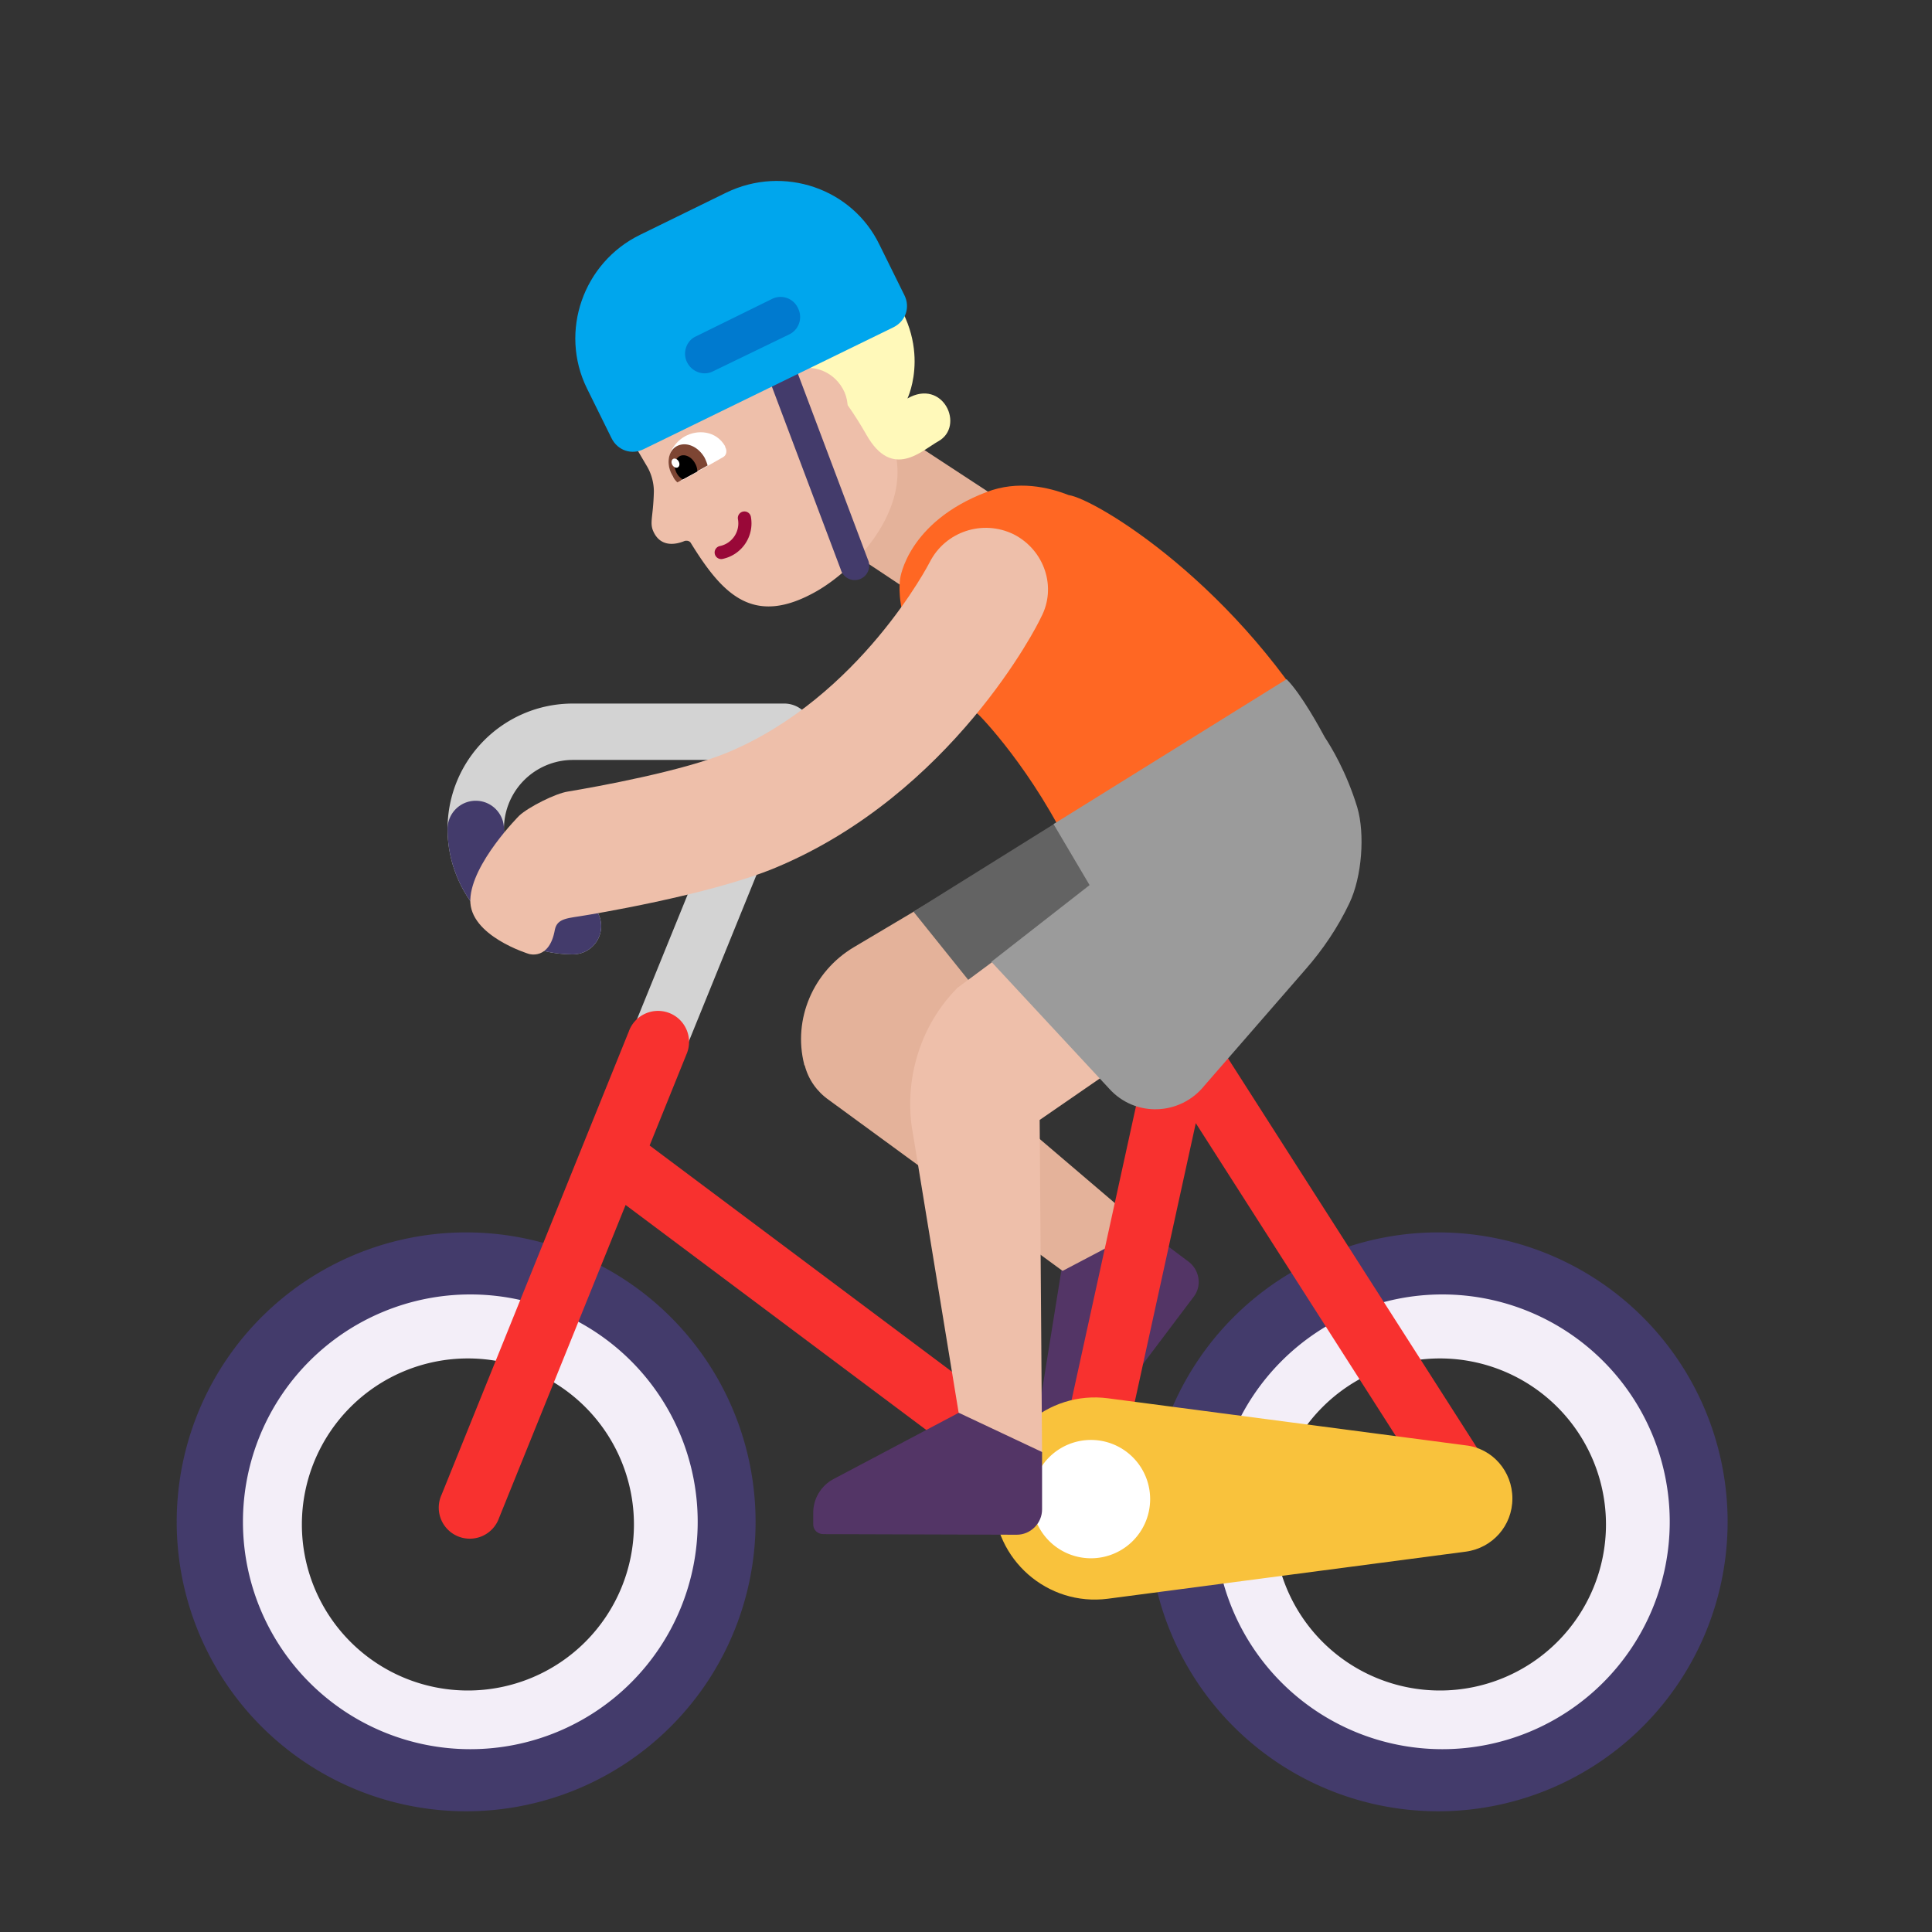 <svg width="32" height="32" fill="none" xmlns="http://www.w3.org/2000/svg"><rect width="100%" height="100%" fill="#333333" stroke="none"/><path d="M12 25.25a4.25 4.25 0 1 1-8.5 0 4.25 4.25 0 0 1 8.5 0Zm-1.5 0a2.75 2.75 0 1 0-5.5 0 2.75 2.75 0 0 0 5.5 0ZM28.1 25.25a4.25 4.25 0 1 1-8.5 0 4.25 4.25 0 0 1 8.5 0Zm-1.5 0a2.75 2.75 0 1 0-5.5 0 2.75 2.75 0 0 0 5.5 0Z" fill="#F3EEF8"/><path d="m17.62 24.08-.14-.1a.659.659 0 0 1-.27-.64l.37-2.3 1.35-.71.76.57c.18.14.22.4.08.58l-1.93 2.56c-.05.08-.15.09-.22.04Z" fill="#533566"/><path d="m15.47 14.9-1.33.79c-.67.4-1.01 1.19-.82 1.94 0 .01 0 .01.01.02.06.23.2.43.4.57l3.87 2.83 1.35-.71-3.33-2.84 1.34-.77-1.49-1.83Z" fill="#E4B29A"/><path d="m18.4 13.06-3.27 2.04 1.14 1.42c.12.27.62.47 1.05.29l3.19-1.84-2.11-1.91Z" fill="#636363"/><path d="M7.413 13.73c0-1.148.929-2.077 2.077-2.077h3.5a.467.467 0 0 1 .432.643l-2.41 5.93a.467.467 0 1 1-.865-.352l2.149-5.287H9.49a1.142 1.142 0 1 0 0 2.286.467.467 0 0 1 0 .934 2.076 2.076 0 0 1-2.077-2.077Z" fill="#D3D3D3"/><path d="M7.88 13.263c.258 0 .467.21.467.467 0 .632.51 1.143 1.143 1.143a.467.467 0 0 1 0 .934 2.076 2.076 0 0 1-2.077-2.077c0-.258.209-.467.467-.467ZM7.79 20.413a4.794 4.794 0 1 0 0 9.587 4.794 4.794 0 0 0 0-9.587Zm-3.766 4.793a3.766 3.766 0 1 1 7.532 0 3.766 3.766 0 0 1-7.532 0ZM23.89 20.413a4.794 4.794 0 1 0 0 9.587 4.794 4.794 0 0 0 0-9.587Zm-3.766 4.793a3.766 3.766 0 1 1 7.532 0 3.766 3.766 0 0 1-7.532 0Z" fill="#433B6B"/><path d="M11.366 17.472a.514.514 0 1 0-.952-.385l-3.1 7.67a.514.514 0 1 0 .952.385l2.096-5.184 7.22 5.403a.514.514 0 0 0 .81-.301l1.414-6.457 4.171 6.524a.514.514 0 0 0 .866-.554l-4.84-7.57a.514.514 0 0 0-.935.167l-1.51 6.89-6.798-5.087.606-1.5Z" fill="#F8312F"/><path d="m24.28 23.94-5.93-.78c-1-.13-1.89.65-1.89 1.66 0 1.01.89 1.79 1.89 1.66l5.93-.78c.44-.06.77-.43.77-.88s-.33-.83-.77-.88Z" fill="#F9C23C"/><path d="M18.07 25.81a.98.98 0 1 0 0-1.96.98.98 0 0 0 0 1.96Z" fill="#fff"/><path d="m14.74 7.08 1.71 1.12-1.13 1.76-1.73-1.15 1.15-1.73Z" fill="#E4B29A"/><path d="m12.01 4.6-.92.52a1.62 1.62 0 0 0-.6 2.22l.23.39c.07.12.11.27.11.41-.01.44-.08.52 0 .68.13.26.39.19.51.14.04-.01.08 0 .1.03.53.86 1.04 1.4 2.09.8.64-.37 1.46-1.26 1.32-2.18l-.31-1.17-.3-1.24a1.644 1.644 0 0 0-2.23-.6Z" fill="#EEBFAA"/><path d="M11.31 7.95c-.06.03-.13 0-.17-.06v-.01c-.15-.26-.01-.53.2-.65.21-.12.52-.1.67.16v.01c.04.07.02.14-.03.17l-.67.38Z" fill="#fff"/><path d="M11.22 7.99a.313.313 0 0 1-.08-.11c-.11-.18-.08-.41.07-.49.15-.08.35 0 .46.19.02.04.04.09.05.13l-.5.28Z" fill="#7D4533"/><path d="M11.31 7.94a.241.241 0 0 1-.1-.1c-.06-.11-.04-.23.04-.28.08-.05.2 0 .26.11.03.05.04.1.04.14l-.24.13Z" fill="#000"/><path d="M11.228 7.74c.029-.016.034-.06.012-.099-.022-.038-.063-.056-.091-.04-.03.017-.035.062-.013.1.022.038.063.056.092.04Z" fill="#fff"/><path d="M12.31 8.473a.109.109 0 0 1 .127.086.602.602 0 0 1-.462.697.109.109 0 1 1-.05-.212.384.384 0 0 0 .298-.443.109.109 0 0 1 .086-.128Z" fill="#990838"/><path d="M15.03 6.6s.47-.97-.46-1.97c-.2.09-.13.12-.35.13l-2.09.09c-.04.04-.08.09-.12.13-.51.46-1 .95-1.47 1.46.25-.02.56-.13.94-.35 1.2-.69 1.61.04 1.61.04s.42-.4 1.26 1.07c.43.76.92.26 1.19.11.45-.25.08-1.05-.51-.71Z" fill="#FFF9BA"/><path d="M13.12 6.15c.34-.15.72.01.87.35.14.34-.02.72-.35.87l-.52-1.22Z" fill="#EEBFAA"/><path d="M17.7 8.2c-.33-.13-.84-.25-1.36-.05-1.31.5-1.43 1.43-1.43 1.43s-.22 1.16 1.29 2.25c.01 0 .92.93 1.58 2.35.13.28.47.38.73.23l3.54-2C20.54 9.7 18.14 8.26 17.7 8.2Z" fill="#FF6723"/><path d="m21.9 12.15.24.78c.43 1.23.1 2.28-.99 2.91l-3.93 2.71.04 5.51-1.38-.65-.78-4.76c-.11-.83.16-1.68.75-2.28l.01-.01 3.05-2.26 2.99-1.95Z" fill="#EEBFAA"/><path d="M12.876 5.966a.24.24 0 0 1 .308.14l1.19 3.16a.24.24 0 1 1-.448.168l-1.19-3.16a.24.24 0 0 1 .14-.308Z" fill="#433B6B"/><path d="m12.03 3.19-1.43.7c-.94.46-1.34 1.6-.88 2.54l.41.83c.1.2.33.28.53.18l4.14-2.02c.2-.1.28-.33.18-.53l-.41-.83c-.45-.94-1.59-1.33-2.54-.87Z" fill="#00A6ED"/><path d="m12.79 4.95-1.26.62c-.16.07-.23.27-.15.43.08.16.27.23.43.15l1.26-.61a.32.32 0 0 0 .15-.43.317.317 0 0 0-.43-.16Z" fill="#007ACF"/><path d="m18.047 14.66-.597-1.01 3.86-2.4c.243.243.555.816.633.962.1.15.356.567.537 1.158.13.44.08 1.15-.13 1.59-.19.4-.44.77-.73 1.1l-1.67 1.92c-.4.5-1.15.53-1.58.05l-1.95-2.1 1.627-1.27Z" fill="#9B9B9B"/><path d="M13.47 25.25v-.17c-.01-.25.13-.48.35-.59l2.06-1.09 1.38.65V25c0 .23-.19.42-.42.42l-3.2-.01c-.1 0-.17-.07-.17-.16Z" fill="#533566"/><path d="M16.79 8.85c-.51-.25-1.13-.05-1.39.46-.01.02-1.15 2.23-3.34 3.15-.74.31-2.17.57-2.65.65-.21.03-.66.26-.81.4 0 0-.79.79-.81 1.39-.02.6.97.9.97.9s.34.11.43-.4c.04-.2.23-.19.51-.24 0 0 2.05-.33 3.15-.79 2.92-1.22 4.34-4.02 4.39-4.14.27-.5.06-1.12-.45-1.38Z" fill="#EEBFAA"/></svg>